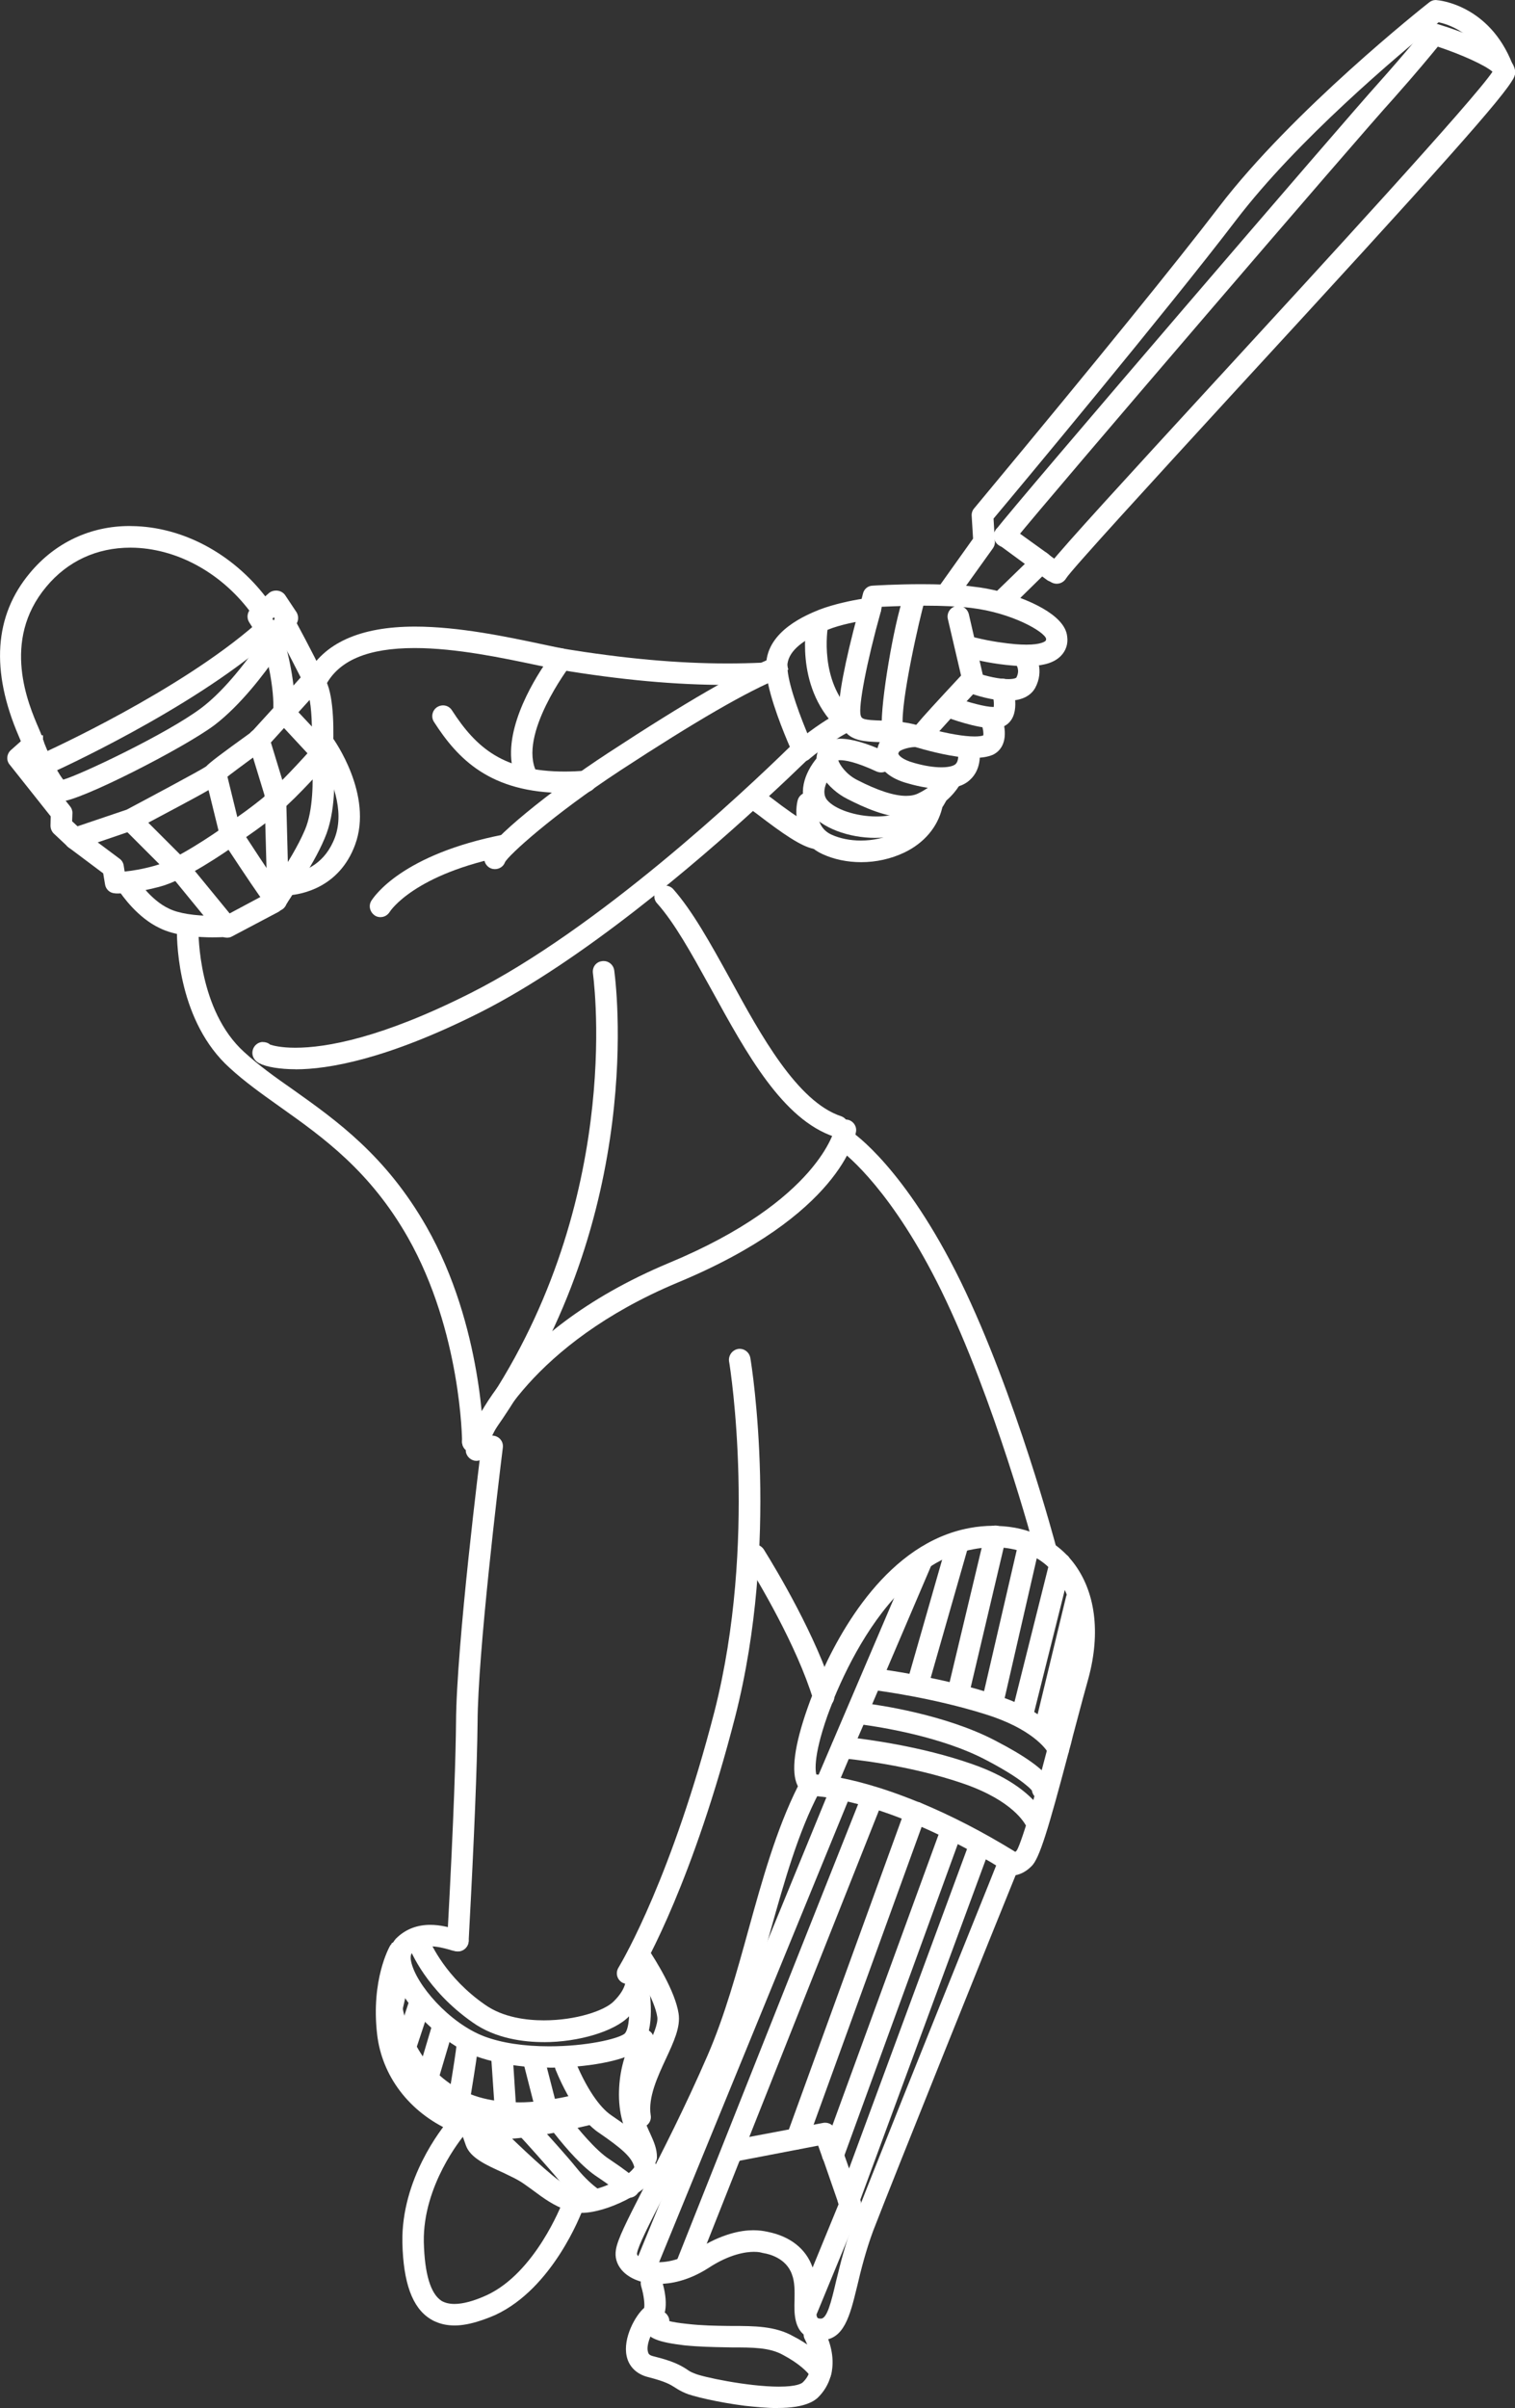 <svg id="Layer_2" xmlns="http://www.w3.org/2000/svg" viewBox="0 0 429.56 682.33">
    <rect x="0" y="0" width="429.56" height="682.33" fill="#333333" stroke="none"/>
    <defs>
        <style>
            .cls-1 {
                fill: #fff;
            }
        </style>
    </defs>
    <g id="Layer_1-2" data-name="Layer_1">
        <g>
            <path class="cls-1" d="M16.98,227.08h-.07c-1.97-.17-4.83-1.81-9.58-13.16l-.04-.1c-.12-.34-.24-.65-.35-.94-.1-.25-.19-.49-.27-.72-.18-.39-.26-.77-.26-1.16,0-.94.41-1.78,1.09-2.32.26-.24.58-.41.93-.49.34-.14.69-.2,1.04-.2.15,0,.57.02,1.03.21.17.04.33.11.49.19h1.18l.02,1.29h.01s.17.43.17.43c.6,1.51,1.21,2.94,1.8,4.25.33.6.63,1.22.92,1.82l.25.51c1.25,2.39,2.13,3.66,2.59,4.22,4.69-1.29,29.52-13.04,39.19-20.33,5.41-4.09,11.52-11.12,17.69-20.31.3-.53.58-.89.75-1.09.54-.85,1.47-1.36,2.49-1.36.59,0,1.16.18,1.65.51,1.18.84,1.66,2.23,1.27,3.47v.26l-.24.32c-.07.12-.17.3-.35.56-.25.35-.59.86-1.02,1.51l-.9,1.35c-3.37,4.88-10.12,13.91-17.65,19.66-8.63,6.47-38.32,21.63-43.51,21.63h-.31Z"/>
            <path class="cls-1" d="M21.23,240.72c-.87,0-1.45-.33-1.85-.67-.2-.12-.37-.28-.51-.47l-3.62-3.39c-.6-.6-.93-1.4-.93-2.25l.06-2.62-11.6-14.61c-.51-.59-.77-1.33-.71-2.11.06-.82.46-1.6,1.1-2.13l3.58-3.18,1.21-1.05h.24c.08-.03.15-.05.23-.07.34-.14.69-.2,1.04-.2.15,0,.57.02,1.03.21.07.02.14.04.21.07h.27l.14.12h1.05l.03,1.29.14.12.12.61c.21,1.04-.14,2.12-.92,2.87l-1.41,1.28-.78.66,10.44,13.18c.47.52.75,1.24.75,1.95l-.09,2.38,1.53,1.42,13.94-4.71c5.86-3.12,20.81-11.08,22.48-12.22,1.23-1.26,4.1-3.44,12.73-9.65.07-.06.13-.11.19-.14l.14-.17,6.26-6.87c.15-.25.32-.42.45-.53l.24-.29,2.1-2.3,5.57-6.22.43-.42c.59-.58,1.37-.9,2.17-.9.18,0,.36.02.54.05.66.12,1.19.38,1.58.78,1.18,1.07,1.27,3.01.15,4.28l-.09.1-.33.32-.58.7-6.37,7.02-.53.57-1.09,1.29-.28.2-5.52,6.07-.7.8-.09.08c-.38.33-.98.82-1.65,1.26-4.24,3.06-8.32,6.1-10.09,7.5-.48.35-.75.6-.89.74l-.99.92-.12-.07c-.13.08-.26.17-.4.25-2.27,1.54-7.06,4.09-18.5,10.17l-2.75,1.46c-.36.17-.62.32-.88.47-.2.11-.4.23-.61.34l-.15.08-1.17.37-12.58,4.29-2.21.72c-.27.14-.64.27-1.1.27Z"/>
            <path class="cls-1" d="M77.23,183.38c-.49,0-.95-.11-1.35-.32-.27-.12-.5-.28-.69-.49-.55-.36-.92-.87-1.26-1.34l-.33-.46c-.44-.56-.84-1.14-1.26-1.79-.44-.66-1.03-1.6-1.7-2.67-.78-1.25-.54-2.93.57-3.91l.66-.55,1.92-1.64,2.56-2.24.05-.04c.51-.38,1.17-.59,1.86-.59.14,0,.29,0,.43.03.77.07,1.57.5,2.07,1.14l.08.11,3.26,4.9.04.07c.52.97.51,2.14,0,3.02l-.38.77-1.57,2.79-.93,1.64c-.29.51-.68.84-1,1.07l-.3.22-.37.08c-.13.03-.28.07-.44.09-.2.05-.41.07-.62.07h0c-.18,0-.36-.02-.53-.05-.22.06-.47.1-.75.1ZM77.58,175.83l.31-.57-.23-.35-.43.37c.12.19.24.37.36.55Z"/>
            <path class="cls-1" d="M91.31,216.43c-.81,0-1.57-.3-2.13-.83l-10.94-11.77c-.55-.53-.88-1.37-.84-2.24.04-.81.4-1.56,1.01-2.08.55-.51,1.27-.79,2.02-.79.88,0,1.72.39,2.29,1.06l5.71,6.09c-.13-6.51-.92-9.24-1.43-10.33-1.92-4.17-6.5-12.79-8.22-16.03-.42-.79-.62-1.18-.73-1.39-.4-.68-.5-1.47-.3-2.24.21-.81.76-1.5,1.5-1.91.45-.24.95-.37,1.44-.37,1.08,0,2.08.56,2.65,1.51l.24.43c4.33,8.04,7.49,14.24,8.89,17.46,2.32,4.8,2.19,14.85,1.91,20.4v.18c-.13,1.31-.92,2.31-2.05,2.68-.43.18-.83.18-1.02.18Z"/>
            <path class="cls-1" d="M78.4,258.23c-1.36,0-2.21-.93-3.35-2.36-1.69-2.22-4.84-6.86-11.26-16.59l-.19-.29c-.32-.48-.64-.95-.95-1.46-.14-.22-.25-.5-.34-.81l-.05-.14-3.72-15.11-.39-1.48c-.42-1.56.51-3.2,2.12-3.73l.11-.04.11-.02c.19-.04.38-.05.58-.05,1.43,0,2.66.96,2.98,2.29l.13.4,3.7,15.09.23.75c.17.29.38.6.64.93l.05.06.04.07c2.79,4.31,6.68,10.19,9.26,13.95.02-.03.08-.12.09-.14v-.42l.55-.37c2.71-4.11,5.7-8.9,7.71-13.6,2.39-5.57,2.33-14.03,2.08-18.58-.02-.84-.09-1.56-.13-2.08l-.03-.31c-.04-.49-.08-.75-.08-.76v-.11s-.01-.11-.01-.11c0-.18,0-.4.06-.68.17-1.1.92-2,1.99-2.37l.12-.04h.07c.13-.05.29-.08.49-.1.11-.01.21-.02.31-.02,1.46,0,2.7,1.02,3,2.49l.04.18v.25c.02.31.07.91.15,1.76.46,5.39.75,15.51-2.47,22.89-1.79,4.28-4.34,8.53-6.83,12.48-.68,1.02-1.28,1.92-1.82,2.77-.11.2-.24.37-.37.55-.05.07-.1.13-.15.21-.23.41-.56.9-.86,1.35-.17.25-.32.48-.45.68-.12.19-.21.33-.29.44l-.02.04c-.35,1.01-1.15,1.76-2.13,1.99-.23.09-.47.14-.71.14Z"/>
            <path class="cls-1" d="M66.73,238.62c-1.04,0-1.99-.51-2.54-1.38-.93-1.3-.62-3.12.76-4.16l.47-.35h.1c1.29-.84,5.8-3.95,10.02-7.48,4.91-4.11,13.39-13.75,13.47-13.85.6-.67,1.44-1.04,2.33-1.04.72,0,1.41.24,1.95.68l.09.07.08.08c1.15,1.21,1.19,3.06.1,4.24-.92,1.08-8.98,10.16-14.13,14.5-4.34,3.64-9.54,7.24-10.98,8.15h0c-.63.48-1.42.53-1.73.53Z"/>
            <path class="cls-1" d="M78.84,257.23c-1.63,0-2.97-1.27-3.05-2.9l-.79-29-4.55-14.91c-.26-.77-.17-1.65.24-2.38.38-.67,1.02-1.16,1.77-1.36.32-.11.64-.17.98-.17,1.25,0,2.38.84,2.82,2.09l4.64,15.2c.14.32.21.64.21.99l.76,29.32c.05.76-.24,1.58-.8,2.18-.56.6-1.35.94-2.18.94h-.04Z"/>
            <path class="cls-1" d="M80.23,205.26h-.11c-.84-.12-1.58-.53-2.08-1.17-.48-.62-.69-1.39-.59-2.17.52-6.99-2.13-16.98-2.7-18.79l-.02-.03-.07-.22c-.47-1.58.41-3.26,1.97-3.76.33-.11.67-.17,1.01-.17,1.35,0,2.54.92,2.89,2.23.62,2.1,3.63,12.9,2.92,21.3-.11,1.55-1.42,2.78-2.98,2.78h-.24Z"/>
            <path class="cls-1" d="M12.77,219.57c-1.15,0-2.29-.74-2.78-1.79l-.04-.09-.03-.09c-.52-1.56.12-3.15,1.56-3.88l.12-.06.12-.04s-.01,0-.01,0c0,0,.02-.01.05-.03l.06-.04.07-.03c1.58-.71,38.96-17.68,60.77-36.81l.12-.11.07-.04.1-.12.17-.14c.56-.44,1.26-.68,1.96-.68.88,0,1.69.38,2.24,1.04.55.6.83,1.36.79,2.16s-.41,1.55-1.01,2.1v.03l-.6.57c-22.65,19.67-60.41,36.8-62.01,37.52-.18.08-.34.15-.48.21-.38.2-.83.32-1.24.32Z"/>
            <path class="cls-1" d="M9.13,213.17c-1.1,0-1.93-.68-2.16-.88l-.57-.52v-.26s-.04-.08-.06-.12c-.13-.24-.27-.57-.3-1.01-.08-.27-.36-.91-.54-1.34l-.12-.29c-8.09-18.7-7.04-34.32,3.13-46.43,7.12-8.56,17.13-13.27,28.19-13.27.65,0,1.3.02,1.96.05,14.38.62,28.47,8.62,37.7,21.41l.14.18c.16.21.33.43.51.68.95,1.27.64,3.22-.68,4.22l-.1.08-.12.06c-.48.26-1.02.4-1.56.4-.95,0-1.85-.43-2.46-1.19-.2-.26-.4-.55-.55-.79-8.16-11.33-20.55-18.41-33.16-18.94-.45-.02-.91-.03-1.37-.03-9.59,0-17.85,3.83-23.88,11.07-12.86,15.35-5.06,33.38-2.13,40.17.83,1.96,1.17,2.76,1.17,3.68v.13c-.1,1.68-1.4,2.95-3.03,2.95Z"/>
            <path class="cls-1" d="M33.19,253.17c-.3,0-.52-.03-.66-.05-1.4-.08-2.54-1.13-2.75-2.54l-.52-3.12-9.85-7.38c-.62-.45-1.07-1.18-1.19-1.98-.12-.81.09-1.63.59-2.28.52-.75,1.41-1.22,2.4-1.22.64,0,1.27.2,1.8.58l10.88,8.13c.65.45,1.11,1.22,1.2,2.06l.25,1.58c2.12-.2,5.01-.66,8.52-1.64,5.82-1.51,17.09-9.19,19.8-11.17l.09-.06c.51-.33,1.1-.51,1.71-.51.99,0,1.92.47,2.48,1.26.47.63.67,1.43.54,2.25-.12.81-.55,1.52-1.21,2l-.09.06c-3.32,2.36-14.69,10.2-21.75,12.07-6.69,1.82-11.07,1.96-12.25,1.96Z"/>
            <path class="cls-1" d="M64.33,265.69c-.77,0-1.5-.29-2.17-.87l-.12-.1-13.52-16.52-13.32-13.31c-1.18-1.19-1.2-3.03-.05-4.27.64-.63,1.4-.95,2.2-.95s1.56.32,2.14.89l13.58,13.57,12.04,14.69,10.92-5.83c.51-.24.96-.34,1.43-.34,1.12,0,2.16.61,2.71,1.59l.04.07.03.08c.64,1.47.09,3.18-1.28,3.99l-13.25,7c-.43.26-1,.32-1.4.32Z"/>
            <path class="cls-1" d="M60.57,265.61c-4.59,0-10.97-.46-15.3-2.64-6.21-2.91-10.61-9.12-11.8-10.95l-.08-.12c-.43-.7-.56-1.56-.36-2.36.2-.79.7-1.44,1.41-1.84.42-.27.98-.43,1.56-.43,1.05,0,2.02.54,2.58,1.44l.02.03c.23.36,4.11,6.32,9.29,8.71,2.68,1.34,7.22,2.07,12.82,2.07.85,0,2.15-.02,3.56-.1,0,0,.23-.01.3-.01,1.63,0,2.93,1.22,3.03,2.83.14,1.64-1.08,3.08-2.77,3.23h-.08s-.08,0-.08,0h-.25c-.66.05-2.02.13-3.86.13Z"/>
            <path class="cls-1" d="M149.48,223.33c-1.12,0-2.21-.69-2.71-1.71-5.62-10.81,2.74-25.9,7.27-32.77-.34-.07-1.65-.34-1.65-.34-9.76-2.06-23.06-4.88-34.8-4.88-13.29,0-21.56,3.49-25.3,10.66-.57,1-1.59,1.59-2.69,1.59-.48,0-.95-.12-1.37-.33-.7-.32-1.24-.9-1.51-1.63-.29-.79-.24-1.68.14-2.45,4.86-9.25,15.21-13.92,30.81-13.92,12.41,0,26.02,2.88,35.96,4.98.67.14,1.34.28,1.99.42,1.47.31,2.87.6,4.14.83l.11.02.1.03c.97.3,1.69.95,2.07,1.86.37.9.24,2-.35,2.87l-.08.1c-.14.19-14.89,19.67-9.45,30.17.39.68.49,1.51.28,2.27s-.74,1.42-1.43,1.81c-.46.28-.97.43-1.53.43Z"/>
            <path class="cls-1" d="M160.18,224.69c-21.25,0-30.41-9.68-37.14-20.15-.44-.69-.58-1.5-.4-2.3.18-.79.65-1.46,1.32-1.89.52-.32,1.09-.48,1.66-.48,1.05,0,2,.54,2.55,1.44,6.9,10.67,14.67,17.31,31.94,17.31,1.81,0,3.74-.08,5.74-.22h.22c1.57,0,2.91,1.21,3.01,2.72.09.81-.14,1.6-.65,2.22-.52.64-1.3,1.05-2.13,1.11-2.45.16-4.38.23-6.11.23Z"/>
            <path class="cls-1" d="M206.22,194.08c-14.71,0-30.03-1.4-48.19-4.41-.85-.15-1.55-.6-2.01-1.27-.45-.66-.62-1.46-.47-2.25.29-1.44,1.57-2.5,2.98-2.5.17,0,.34.01.51.05,18,2.93,33,4.29,47.2,4.29,3.34,0,6.72-.08,10.06-.23.1,0,.19-.01.29-.01,1.57,0,2.89,1.27,2.99,2.88v.12c0,1.64-1.29,2.99-2.94,3.09-3.57.17-6.97.26-10.41.26Z"/>
            <path class="cls-1" d="M81.17,253.68c-.69,0-1.6-.19-2.41-1.11-.47-.58-.7-1.27-.7-1.94,0-.35.06-.63.14-.86v-.61l.57-.38c.57-.71,1.43-1.13,2.4-1.13h.18c.35,0,1.08-.03,2.02-.23,3.17-.6,8.83-2.71,11.61-10.17,2.86-7.79-1.11-16.83-3.73-21.53-.06-.12-.12-.2-.17-.27-.09-.14-.18-.28-.26-.42l-.22-.39v-.03c-.23-.38-.44-.73-.63-1.02-.1-.16-.19-.31-.28-.44-.09-.12-.15-.2-.22-.3l-.08-.07-.14-.21c-.47-.67-.64-1.54-.48-2.36.16-.8.62-1.5,1.27-1.92.51-.34,1.12-.52,1.76-.52.72,0,1.4.24,1.94.68l.17.06.34.46c.48.66,11.65,16.33,6.42,30.43-4.52,12.26-15.41,14.03-18.63,14.28h-.07s-.79,0-.79,0Z"/>
            <path class="cls-1" d="M134.1,411.57c-1.73,0-3.08-1.33-3.08-3.02,0-.31-.23-31.23-15.37-57.91-10.73-18.87-24.09-28.37-35.89-36.75l-.55-.39c-5.04-3.59-9.81-6.97-14.08-10.9-14.38-12.95-14.99-34.73-14.97-38.97v-.17c.11-1.65,1.42-2.9,3.06-2.9s3.06,1.4,3.06,3.05c0,.95-.06,22.72,12.93,34.47,4.16,3.81,8.77,7.11,13.94,10.71,12.33,8.76,26.3,18.69,37.8,38.85,15.98,28.08,16.16,60.58,16.16,60.9,0,1.7-1.33,3.02-3.02,3.02Z"/>
            <path class="cls-1" d="M237.5,322.26c-.15,0-.54,0-.97-.17-14.59-4.87-24.79-23.45-34.66-41.41l-.8-1.44c-5.03-9.1-9.79-17.7-14.7-23.21-.57-.57-.88-1.36-.84-2.19.04-.83.42-1.59,1.04-2.12.54-.5,1.27-.79,2.04-.79.84,0,1.65.35,2.23.95,5.51,6.23,10.57,15.38,15.93,25.07l.46.83c8.39,15.34,18.82,34.43,31.28,38.51l.11.04c.78.32,1.41.94,1.72,1.7.29.7.3,1.46.03,2.16-.4,1.23-1.57,2.08-2.88,2.08Z"/>
            <path class="cls-1" d="M83.8,302.98c-4.39,0-8.4-.68-10.12-1.64v.03c-1.2-.56-1.96-1.54-2.1-2.68-.18-1.65.94-3.14,2.54-3.41l.14-.02h.15c.9,0,1.64.25,2.2.74.75.25,3.02.88,7.13.88,8.65,0,24.29-2.68,49.64-15.46,36.19-18.21,77.44-56.99,90.57-69.81-1.61-3.71-5.67-13.5-6.59-20.27l-.02-.23c-.07-.65-.13-1.27-.13-1.88,0-.4,0-.69.03-1.04.37-9.51,11.49-13.99,15.14-15.46,4.12-1.57,9.07-2.58,11.92-3.03l.35-1.36c.26-1.37,1.4-2.36,2.75-2.39.63-.04,6.72-.42,13.94-.42,2.2,0,4.3.04,6.26.11h.26c.91,0,1.89,0,2.87.12,1.85.1,3.66.21,5.42.49,2.18.22,4.68.68,7.55,1.4,1.17.31,2.06.58,2.92.86,3.59,1.13,15.38,5.35,15.97,11.88.29,2.03-.35,4-1.8,5.47-1.77,1.8-4.54,2.72-8.44,2.84-.49.04-.99.06-1.51.06s-1.04-.02-1.62-.06c-.61,0-1.3-.04-1.93-.1-5.65-.44-10.17-1.54-11.88-1.95l-.79-.19-.06-.02c-1.61-.52-2.48-2.17-2.01-3.78.19-.75.68-1.36,1.37-1.73.44-.3.97-.47,1.52-.47.3,0,.59.05.88.14.06.01.12.03.19.05,4.63,1.14,8.74,1.65,11.37,1.88,1.12.09,2.17.14,3.11.14,4.16,0,5.28-.9,5.46-1.08.07-.07.17-.17.16-.6-.41-1.94-9.57-7.34-21.28-8.74-3.56-.42-7.97-.63-13.09-.63-.58,0-1.16,0-1.73,0-.5,0-.98.01-1.45.02-.46.01-.89.02-1.3.02-3.16.07-5.94.19-7.75.27l-.27,1.29-.06.18-.07.17c-.49,1.07-1.35,1.74-2.38,1.88-.09.02-.21.04-.35.06-.33.05-.88.14-1.59.28-1.97.29-6.8,1.11-10.64,2.67-.27.11-.53.2-.79.29l-.25.09-.1.04c-.81.36-1.66.73-2.42,1.16l-.09.05c-3.55,1.73-7.74,4.64-7.76,8.69l.28.91-.21.19c.47,4.79,3.61,13.36,6.48,19.97l.26.58c.13.29.23.5.29.68.51,1.09.28,2.39-.62,3.35l-.52.56h-.02c-.05.06-.22.25-.22.25l-1.16,1.11c-2.12,2.05-6.08,5.86-11.32,10.64-.46.46-.98.94-1.53,1.45l-.4.37c-16.79,15.38-49.29,43.35-78.42,58.04-26.49,13.32-43.09,16.12-52.35,16.12Z"/>
            <path class="cls-1" d="M285.76,198.56c-4.39,0-9.28-1.6-11.17-2.29-.72-.23-1.36-.77-1.73-1.51-.37-.74-.43-1.57-.16-2.36.51-1.27,1.63-2.04,2.88-2.04.37,0,.73.07,1.08.19,3.18,1.14,6.82,1.88,9.24,1.88,1.84,0,2.27-.41,2.27-.42,1.09-2.05.09-3.56-.24-3.96l-.07-.04-.21-.26c-1-1.25-.88-3.1.27-4.21.59-.55,1.33-.84,2.11-.84s1.57.31,2.14.88c1.78,1.93,3.99,6.42,1.33,11.38-.96,1.66-3.05,3.59-7.74,3.59Z"/>
            <path class="cls-1" d="M281.54,206.34c-4.74,0-12.1-2.69-13.53-3.23-1.57-.58-2.38-2.27-1.82-3.84.48-1.26,1.62-2.05,2.93-2.05.32,0,.64.05.95.14l.11.04c4.4,1.66,9.31,2.92,11.41,2.92.06,0,.11,0,.16,0,.15-.76,0-2.53-.46-4.02-.26-.72-.21-1.51.13-2.22.37-.77,1.04-1.37,1.85-1.64.27-.1.59-.15.91-.15,1.33,0,2.52.91,2.9,2.22.44,1.39,2.44,8.63-2.24,11.19l-.1.05c-.86.4-1.94.6-3.21.6Z"/>
            <path class="cls-1" d="M276.05,214.76c-.87,0-1.85,0-2.9-.15-5.1-.53-10.88-2.11-13.96-3.03-.16-.03-.29-.07-.4-.11l-.11-.04c-1.55-.51-3.3-.84-5.22-.98-1.27-.11-2.53-.16-3.86-.16l-.59-.02c-3.58-.15-7.28-.3-9.4-2.99h-.1l-.57-.91c-.12-.21-.23-.43-.33-.68-.17-.32-.27-.64-.38-.95l-.08-.23-.02-.12-.03-.11c-.06-.22-.14-.53-.16-.92-.07-.39-.07-.77-.07-1.08-.25-4.6,1.58-14.29,5.44-28.69l.18-.68c.15-.57.26-.98.31-1.22l.02-.09.03-.09c.4-1.26,1.62-2.15,2.97-2.15.25,0,.5.03.74.09.81.2,1.51.74,1.92,1.48.41.74.5,1.6.25,2.4-3.94,14.06-6.45,27.02-5.68,29.43.26.99,1.03,1.27,5.7,1.41h.02c.68,0,1.4.05,2.17.1.78.03,1.67.06,2.63.21,2.13.19,4.08.55,5.94,1.12.14.03.37.09.64.23.46.14.92.26,1.37.38.37.1.73.2,1.08.3,5.21,1.39,9.74,2.17,12.72,2.17,1.37,0,2.09-.16,2.46-.29.15-.52-.02-1.97-.5-3.24l-.11-.3v-.08s-.01-.04-.02-.06c-.26-.64-.29-1.34-.06-2,.27-.78.88-1.45,1.68-1.81.41-.18.81-.26,1.23-.26,1.21,0,2.35.74,2.82,1.83l.03.07.18.56c.08.26.17.53.28.86l.03.1c1.32,4.7.31,8.26-2.78,9.79l-.1.04c-1.36.57-3.12.86-5.22.86h-.18Z"/>
            <path class="cls-1" d="M253.16,210.1c-1.4,0-2.66-1.04-2.93-2.43l-.04-.22c-.06-.34-.13-.8-.16-1.36-.4-7.22,3.54-29.68,6.09-36.81.62-1.65,1.18-2.92,2.36-3.31.27-.11.64-.18,1.02-.18,1.3,0,2.46.85,2.84,2.07.25.71.21,1.52-.11,2.19l-.02.14-.05.15c-1.25,4.03-7.03,29.27-6.14,35.43l.02.03.1.38c.41,1.51-.44,3.15-1.91,3.71-.47.2-.88.2-1.09.2Z"/>
            <path class="cls-1" d="M261.2,211.57c-1.66,0-3.05-1.39-3.05-3.03,0-1.47,0-1.71,14.35-17.12l-3.75-16.03c-.38-1.61.62-3.25,2.25-3.64.22-.06.48-.09.74-.09,1.38,0,2.6.96,2.95,2.32l4.05,17.56c.26.9.08,1.85-.53,2.68l-.06.09-.07.08c-5.51,5.89-13.08,14.18-14.19,15.6-.5.97-1.52,1.59-2.67,1.59Z"/>
            <path class="cls-1" d="M239.32,206.97c-.78,0-1.52-.29-2.08-.83-12.24-12-8.44-29.94-8.41-30.12.32-1.43,1.55-2.42,2.98-2.42.19,0,.39.02.58.05,1.55.26,2.66,1.8,2.44,3.42l-.03.21-.02.05c-.22,1.26-2.4,15.54,6.69,24.42,1.16,1.13,1.23,3,.15,4.26l-.08.1-.1.08c-.58.5-1.33.78-2.13.78Z"/>
            <path class="cls-1" d="M227.58,215.78c-.98,0-1.83-.42-2.4-1.18-.96-1.26-.81-3.09.36-4.15l.09-.08.09-.07s.1-.09.25-.21c4.66-3.81,8.91-6.65,12.63-8.47.48-.21.89-.29,1.31-.29,1.14,0,2.19.63,2.74,1.64.75,1.56.13,3.37-1.34,4.1-5.28,2.58-10.92,7.22-11.69,7.86-.5.53-1.23.83-2.05.83Z"/>
            <path class="cls-1" d="M266.87,223.51c-2.7,0-5.9-.51-9.27-1.48-5.61-1.47-7.71-4.11-8.49-6.06-.79-1.89-.61-4.04.5-6.01,2.45-4.07,9.44-4.38,9.51-4.38h0c1.7,0,3.07,1.25,3.17,2.85v.11c0,1.67-1.22,3.01-2.84,3.12-2.17.1-4.24.9-4.54,1.37-.26.42-.19.59-.17.65.1.22.81,1.51,4.49,2.51,2.83.81,5.48,1.23,7.69,1.23,2.81,0,3.78-.68,4-.89,1.03-.94.73-2.97.73-2.99-.14-.79.03-1.61.51-2.29s1.18-1.13,1.99-1.27c.15-.03.32-.04.5-.04,1.44,0,2.75,1.05,3.04,2.44l.02.08v.09c.18,1.24.51,5.57-2.74,8.47-1.72,1.62-4.53,2.49-8.1,2.49Z"/>
            <path class="cls-1" d="M256.89,231.61c-5.67,0-11.86-2.79-16.61-5.21-5.65-2.82-10.42-9.19-8.22-13.8.71-1.49,2.36-3.28,6.19-3.28,3.19,0,7.4,1.21,12.87,3.7,1.58.83,2.21,2.55,1.55,4.04-.54,1.13-1.62,1.81-2.85,1.81-.36,0-.72-.06-1.06-.18l-.09-.03-.09-.04c-6.02-2.8-9.05-3.22-10.32-3.22-.24,0-.43.02-.58.04.37,1.19,2.17,3.95,5.33,5.55,5.82,3,10.49,4.52,13.9,4.52,1.39,0,2.59-.25,3.56-.76,4.01-1.93,5.95-4.66,6.45-5.45l.16-.25h.01c.56-.78,1.47-1.24,2.47-1.24.5,0,1,.12,1.43.36.77.42,1.32,1.12,1.51,1.93.18.75.06,1.53-.36,2.19-.68,1.31-3.41,5.25-8.93,7.9-1.87.94-4.01,1.42-6.33,1.42Z"/>
            <path class="cls-1" d="M248.27,237.42c-7.82,0-15.31-2.89-18.65-7.18-3.82-5.03-1.49-11.26,1.97-15.42l.08-.09c.6-.68,1.45-1.06,2.33-1.06.74,0,1.45.27,1.99.77.58.5.93,1.19,1.01,1.96.08.83-.18,1.67-.71,2.3l-.17.2h-.02c-.58.73-3.74,4.88-1.66,7.69,2.15,2.7,8.21,4.76,14.07,4.76.62,0,1.24-.02,1.84-.07,4.1-.37,9.61-1.89,12.39-7.01.54-.97,1.56-1.56,2.67-1.56.5,0,1.01.12,1.45.36,1.44.77,2,2.5,1.32,4.02l-.06.11c-3.16,5.88-9.3,9.48-17.29,10.12h-.26c-.77.05-1.53.09-2.31.09Z"/>
            <path class="cls-1" d="M244.17,244.3c-3.95,0-7.75-.8-11.01-2.31-7.58-3.52-7.91-11.43-7.02-15.11.32-1.38,1.53-2.36,2.94-2.36.23,0,.47.03.7.08.81.2,1.51.72,1.95,1.43.42.69.54,1.49.35,2.24l-.03.11c-.1.47-1.15,5.84,3.67,8.1,2.41,1.11,5.31,1.69,8.39,1.69,3.41,0,6.84-.75,9.66-2.1,2.77-1.36,6.32-3.94,7.48-8.49.25-1.39,1.5-2.39,3.02-2.39.17,0,.33.01.5.04l.14.03c1.63.39,2.61,2.02,2.23,3.71-1.33,5.44-5.13,9.9-10.71,12.59-3.75,1.79-7.98,2.74-12.24,2.74Z"/>
            <path class="cls-1" d="M231.22,240.59c-.17,0-.32-.02-.43-.05l-.19-.04c-3.54-.73-8.68-4.28-15.83-9.76-2.12-1.6-2.55-1.87-2.62-1.9-.77-.41-1.33-1.11-1.56-1.92-.2-.73-.12-1.48.22-2.14.48-1.06,1.54-1.73,2.73-1.73.41,0,.82.08,1.2.24l.08.03.07.04c.45.24,1.19.71,3.57,2.54,9.2,7.09,12.42,8.41,13.39,8.65.8.16,1.51.63,1.96,1.32.45.69.6,1.54.4,2.32-.29,1.36-1.56,2.39-3,2.39Z"/>
            <path class="cls-1" d="M268.5,171.22c-.28,0-1.01-.05-1.69-.48l-.1-.06-.09-.07c-1.28-1.07-1.56-2.83-.66-4.13l.49-.78h.13s9.32-13.08,9.32-13.08l-.4-6.6v-.05c0-.78.29-1.49.83-2.07.2-.25.8-.98,2.93-3.53,32.04-38.55,54.38-66.08,66.41-81.8,20.89-27.29,57.84-56.56,59.51-57.86.53-.45,1.2-.7,1.85-.7h.11l.2.02c.52.03,14.9,1.23,21.5,18.14l.18.45c.12.3.24.61.36.93l.07.19.02.2c.04.12.1.33.1.6,0,.45-.14.96-.42,1.56l-.12.25-.19.2c-.44.47-.91.78-1.44.93-.27.09-.59.14-.91.14-1.28,0-2.4-.8-2.85-2.03l-.04-.13-.17-.26-.06-.39c-.03-.22-.1-.38-.2-.54l-.11-.17-.07-.19c-.62-1.62-1.36-3.06-2.18-4.29-4.34-6.79-10.3-8.76-12.9-9.31-11.79,9.53-40.1,33.39-57.38,55.99-19.37,25.37-61.69,76.16-68.82,84.64l.37,6.39c.08.71-.12,1.43-.56,2.04l-9.96,13.89h-.01l-.52.77-.04.06c-.57.71-1.51,1.16-2.46,1.16Z"/>
            <path class="cls-1" d="M299.6,165.4c-.54,0-1.05-.14-1.53-.41l-.12-.07-.11-.08c-.16-.12-.29-.26-.41-.4l-.07-.07c-.9-.94-1.05-2.36-.37-3.5.16-.34.4-.66.73-1.12l.08-.1c3.97-5.04,21.42-24.08,47.61-52.57l.43-.46c28.98-31.52,72.32-78.67,77.34-86.3-2.12-1.84-8.61-4.8-15.5-7.1l-.11.13c-1.95,2.38-6.02,7.32-12.38,14.48-9.78,10.68-97.88,113.32-107.14,124.82-.17.21-.3.37-.4.51-.06.08-.12.16-.18.24-.46.95-1.42,1.53-2.56,1.53-.21,0-.43-.02-.64-.06h-.44l-.4-.22c-.75-.41-1.25-1.07-1.41-1.83-.09-.3-.18-.59-.18-.93v-.12c0-.51.12-.98.36-1.38.07-.14.18-.31.35-.5,5.35-7.11,100.38-117.67,108.11-126.14,8.11-9.08,12.46-14.51,13.34-15.65v-.04s.23-.27.23-.27c.59-.73,1.46-1.14,2.38-1.14.32,0,.64.05.95.15,2.92.89,10.31,3.29,15.57,6.3,1.81,1.01,4.27,2.67,5.59,4.74.57.85.88,1.79.88,2.68,0,.45-.14.96-.42,1.56-2.51,5.05-20.29,25.02-79.3,89.1l-.78.85c-22.36,24.38-45.47,49.59-46.81,51.84-.56.95-1.57,1.53-2.65,1.53Z"/>
            <path class="cls-1" d="M298.62,164.92c-.56,0-1.13-.17-1.65-.5l-.11-.08-2.54-1.89-2.03-1.42-8.86-6.5-.32-.22c-.45-.29-.7-.69-.83-.91l-.14-.22-.11-.31c-.1-.32-.2-.62-.2-.99v-.12c0-.51.12-.98.36-1.38.05-.09.11-.21.18-.32l.11-.17.24-.22c.57-.58,1.34-.91,2.16-.91.61,0,1.22.19,1.74.54l.1.07,1.03.8,9.1,6.55c.17.13.32.24.5.4l.24.21,2.65,1.94.18.12c.69.45,1.17,1.18,1.3,2.01.13.83-.1,1.69-.64,2.37-.51.7-1.41,1.14-2.36,1.14h-.1Z"/>
            <path class="cls-1" d="M284.27,173.21c-.83,0-1.62-.37-2.18-1.03-.92-.89-1.11-2.24-.55-3.37v-.42l.65-.47,9.84-9.54,1.07-1.18.06-.06c.59-.54,1.36-.83,2.16-.83.36,0,.72.06,1.06.17l.26.09.22.17c.15.11.3.23.48.38l.6.52v.3c.25.48.39,1.02.37,1.57-.03.8-.35,1.54-.93,2.07l-.87.77-9.2,9.03-.93.92-.05.05c-.3.25-1.01.85-2.06.85Z"/>
            <path class="cls-1" d="M107.9,259.88c-.56,0-1.08-.14-1.54-.41-1.46-.96-1.92-2.72-1.13-4.14.87-1.41,8.86-13.24,37.52-18.85.21-.04.4-.05.58-.05,1.47,0,2.73,1.03,3.01,2.44.29,1.71-.81,3.3-2.44,3.58-26.55,5.15-33.31,15.79-33.37,15.89-.6.97-1.57,1.53-2.62,1.53Z"/>
            <path class="cls-1" d="M140.33,246.27c-.23,0-.69-.03-1.12-.21-.72-.27-1.36-.89-1.68-1.66-.31-.74-.3-1.54,0-2.28,1.67-4.3,17.96-17.72,35-28.83,21.97-14.37,36.76-22.93,46.55-26.92l.1-.04c.35-.12.71-.18,1.07-.18,1.22,0,2.3.7,2.82,1.83l.04.1c.59,1.56-.18,3.32-1.73,3.94-9.46,3.84-23.93,12.2-45.53,26.31-19.12,12.55-31.73,24.06-32.67,25.99-.42,1.17-1.55,1.95-2.86,1.95Z"/>
            <path class="cls-1" d="M135.09,413.94c-1.42,0-2.71-1.08-3-2.51-.44-2.92,9.28-33.38,57.63-53.59,42.54-17.68,46.94-37.96,46.98-38.16.23-1.42,1.5-2.47,3-2.47.19,0,.39.02.58.05.76.13,1.48.59,1.95,1.27.45.66.62,1.45.47,2.22-.24,1.49-4.51,23.57-50.63,42.7-41.46,17.36-53.51,43.64-53.95,47.22.07.72-.12,1.43-.55,2.02-.47.64-1.17,1.06-1.98,1.19-.13.03-.3.06-.51.06Z"/>
            <path class="cls-1" d="M177.98,562.18c-.6,0-1.06-.18-1.47-.37l-.12-.06-.11-.07c-1.39-.93-1.79-2.71-.92-4.14,1.56-2.6,15.23-26.16,27.22-72.6,12.21-47.94,4.51-97.02,4.17-99l-.02-.06-.02-.17c-.21-1.62.89-3.15,2.5-3.47l.1-.02c.14-.02.27-.03.41-.03,1.45,0,2.72,1.04,3.01,2.47h0c.48,2.68,8.34,52.41-4.27,101.76-11.84,46.05-25.25,69.88-27.82,74.19l-.05.1-.07.09c-.59.87-1.52,1.37-2.54,1.37Z"/>
            <path class="cls-1" d="M129.64,552.94c-1.67-.11-2.92-1.52-2.84-3.21,0,0,.04-.7.1-1.92,1.84-33.79,2.32-51.15,2.4-59.76.11-21.82,6.85-75.7,7.23-78.57.16-1.54,1.45-2.7,3.02-2.7.13,0,.27,0,.4.03,1.69.23,2.84,1.71,2.62,3.38l-.05.41c-1.18,9.5-7.04,57.89-7.11,77.48-.14,12.51-.96,32.63-2.42,59.81-.07,1.25-.11,2-.11,2.13-.09,1.64-1.46,2.93-3.06,2.93h-.18Z"/>
            <path class="cls-1" d="M296.53,442.13c-1.36,0-2.56-.9-2.98-2.23l-.05-.17v-.07c-.46-1.77-11.52-43.07-26.57-73.87-13.8-28.12-26.58-38.38-29-40.15l-.07-.05c-1.32-.92-1.71-2.7-.87-4.09.63-.95,1.59-1.46,2.62-1.46.63,0,1.23.2,1.74.58.54.35,15.24,10.25,31.05,42.52,15.68,32.14,27.01,74.94,27.08,75.27.18.75.03,1.61-.41,2.29-.38.59-.94,1.02-1.61,1.23-.33.15-.67.21-.93.21Z"/>
            <path class="cls-1" d="M233.5,483.83c-1.32,0-2.51-.89-2.89-2.17-4.71-15.46-15.75-33.82-19.02-39.08-.06-.09-.11-.17-.14-.24-.94-1.38-.59-3.23.81-4.23.55-.36,1.1-.52,1.67-.52,1.02,0,1.99.52,2.59,1.38l.08.11.02.05.12.19c3.37,5.42,14.75,24.36,19.71,40.56.45,1.64-.41,3.24-1.94,3.75-.32.13-.67.2-1.01.2Z"/>
            <path class="cls-1" d="M155.87,585.86c-1.03,0-2.08,0-3.18-.12-.78,0-1.57,0-2.32-.04-2.15-.15-4.53-.44-7.1-.87-.49-.1-.92-.19-1.36-.29l-.69-.15c-1.97-.39-4.06-.97-6.03-1.66-.65-.24-1.25-.52-1.84-.78l-.37-.17c-.83-.4-1.54-.76-2.33-1.17-1.99-1.08-3.75-2.35-5.22-3.44-.73-.53-1.4-1.11-1.97-1.6-1.75-1.45-3.46-3.1-5.04-4.88-.47-.53-1.06-1.21-1.6-1.91l-.18-.21c-1.56-1.92-2.96-4.05-4.04-6.14-.66-1.27-1.16-2.51-1.57-3.89-.07-.15-.15-.36-.18-.61-.12-.34-.18-.63-.22-.87l-.03-.16c-.47-2.31-.27-4.32.6-5.96.39-.85.91-1.55,1.51-2.05,2.51-2.31,5.63-3.48,9.28-3.48,2.88,0,5.48.73,6.95,1.16l.11.02c.2.05.4.1.58.15.16.04.3.08.4.1l.13.02c1.57.22,2.71,1.51,2.71,3.06v.22c-.16,1.6-1.43,2.76-3.03,2.76h-.13c-.67,0-1.38-.15-2.34-.48l-.13-.03c-1.39-.38-3.29-.89-5.24-.89-.64,0-1.24.06-1.8.17-.65.13-1.3.35-1.85.62-.5.24-.99.59-1.5,1.08-.41.37-.52,1.3-.3,2.34,1.33,6.6,10.88,17.57,20.76,21.31,4.88,1.84,11.25,2.81,18.41,2.81,10.51,0,19.26-2.07,21.28-3.5.96-.71,1.74-3.99,1.26-9.69-.21-2.42-.58-4.5-.86-5.83l-.04-.17v-.17l-.09-.19v-.2s-.02-.09-.03-.14c-.09-.5-.05-1.01.11-1.47.11-.36.27-.61.43-.82.15-.25.34-.43.5-.56v-.69l1.62-.02c.16-.03.29-.03.36-.03.1,0,.22,0,.34.02h.26v.02h.46l.37.32c.12.06.22.14.32.21.24.16.43.35.59.58.31.31.5.67.57,1.06.05.17.12.41.19.78.6,2.78,2.39,12.4-.1,18.26-.26.84-.72,1.54-1.1,2.01-.52.77-1.08,1.32-1.72,1.7-3.77,2.65-14.07,4.57-24.57,4.57Z"/>
            <path class="cls-1" d="M181.52,602.81c-1.52,0-2.81-1.1-3-2.57-1.15-6.74,1.96-13.4,4.7-19.28l.31-.68c1.55-3.38,3.15-6.87,2.83-8.8-.72-4.73-5.45-12.61-7.85-16.12-.47-.7-.63-1.57-.44-2.4.18-.77.63-1.41,1.29-1.82.5-.36,1.08-.54,1.7-.54.98,0,1.91.47,2.48,1.27l.15.22c2.3,3.46,7.76,12.18,8.72,18.47.59,3.8-1.37,8.01-3.64,12.89-2.27,4.88-5.08,10.9-4.27,15.9.15.79-.05,1.64-.55,2.3-.49.65-1.24,1.08-2.05,1.16h-.09s-.29,0-.29,0Z"/>
            <path class="cls-1" d="M139.84,606.26c-.58,0-1.08,0-1.66-.06h-.16c-1-.05-1.96-.09-2.9-.27-1.15-.14-2.09-.35-2.85-.52l-.14-.03-.14-.06c-.11-.03-.21-.06-.33-.11-.59-.17-1.1-.34-1.59-.53-.4-.15-.82-.33-1.26-.51-.34-.14-.7-.29-1.06-.43-11.74-5.29-19.49-15.51-20.83-27.39-1.75-15.35,3.44-24.6,3.66-24.98l.06-.11.08-.1c.07-.09.17-.22.31-.36v-.18l1-.51c.37-.18.79-.27,1.2-.27.52,0,1.04.14,1.49.41.71.38,1.24,1.04,1.46,1.8.2.72.12,1.5-.24,2.18-.03.08-.07.15-.1.23-.21.47-.72,1.58-1.25,3.3-.05.16-.08.24-.1.32-.04.14-.09.28-.15.45-.78,2.49-1.34,5.89-1.54,9.49v.1c-.09.68-.12,1.48-.1,2.32,0,1.6.07,2.94.2,4.28v.09s0,.09,0,.09c0,.09.01.31.09.77v.1c1.46,13.33,12.18,21.13,20.92,23.77,1.43.44,3.41.66,5.88.66h0c9.02,0,21.92-2.98,25.65-3.89.78-.17,1.24-.34,1.25-.34l.19-.07.21-.03c.15-.02.3-.03.44-.03,1.48,0,2.69.89,3.09,2.27.4,1.66-.56,3.31-2.13,3.74l-.23.06h-.1c-1.09.28-3.91.92-7.17,1.64-.33.07-.63.13-.92.2-.55.12-1.09.24-1.64.33-2,.4-4.23.79-6.54,1.14-.5.08-1.01.15-1.54.22-.46.06-.93.12-1.41.2-2.79.33-5.36.52-7.68.57-.49.06-1.02.06-1.41.06Z"/>
            <path class="cls-1" d="M164.81,627.06c-.38,0-.88,0-1.41-.15h-.08c-1.02-.17-1.94-.41-2.75-.73-3.42-1.13-6.39-3.25-9.39-5.5l-.67-.49c-1.33-.97-2.59-1.88-3.75-2.51-.73-.42-1.54-.81-2.4-1.22-.54-.26-1.09-.52-1.63-.8l-.12-.05c-4.76-2.15-9.25-4.17-10.51-7.69-.62-1.83-.94-2.64-1.08-2.98-.18-.22-.38-.55-.47-.97-.32-1.03.04-2.2.92-2.94.54-.51,1.25-.79,2.02-.79.83,0,1.65.33,2.24.9l.07.07.06.08c.4.47.67.92,1.18,2.29.21.54.47,1.28.82,2.33.45,1.11,5.52,3.37,7.43,4.22l.1.04.09.06c.11.07.23.13.34.17.21.07.41.17.58.3,1.23.55,2.37,1.14,3.24,1.6,1.49.83,2.86,1.8,4.32,2.84l.87.61.33.25c1.79,1.33,3.65,2.71,5.47,3.7,1.24.61,2.47,1.02,3.59,1.18l.13.02c.15.03.32.05.53.05.19,0,.39-.01.6-.03.92-.05,1.89-.23,2.87-.53l.07-.02.07-.02c1.9-.41,4.24-1.32,6.6-2.56.73-.39,1.38-.78,2.24-1.33.65-.43,1.26-.93,1.84-1.53.43-.44.61-.72.68-.85-.62-2.83-3.75-5.42-9.98-9.72-1.36-.87-2.6-2.09-3.41-2.94-.6-.64-1.37-1.49-2.02-2.45-2.44-3.17-4.87-7.56-6.8-12.27l-.07-.16c-.63-1.54.07-3.23,1.61-3.98l.12-.06.13-.04c.3-.09.62-.14.93-.14,1.3,0,2.42.79,2.85,1.97.03.07.06.15.1.24,3,7.15,6.64,12.56,9.99,14.83,3.49,2.37,6.82,4.71,9.12,7.26,1.43,1.54,2.48,3.28,3.09,5.15l.14.49c.09.32.18.63.25.94l.02.09v.09c.18,1.41-.11,3.57-2.39,5.84-.97.91-1.96,1.67-2.96,2.3-.48.42-1,.72-1.49.99-3.85,2.24-9.78,4.52-14.24,4.52Z"/>
            <path class="cls-1" d="M167.68,625.7c-.66,0-1.25-.17-1.74-.51l-.13-.09-.05-.05-.07-.05c-3.21-2.52-5.58-5.18-7-6.97-3.16-3.84-10.29-11.71-10.88-12.32h0c-.59-.58-.91-1.35-.89-2.17.02-.81.39-1.6,1-2.17.54-.55,1.27-.85,2.06-.85s1.62.34,2.19.94c.13.15.42.46.86.95,2.07,2.28,7.58,8.34,10.4,11.83,2.47,3.12,4.95,5.11,5.71,5.69l.32.23c.67.48,1.12,1.22,1.24,2.04.12.8-.09,1.62-.56,2.25-.54.77-1.45,1.25-2.45,1.25Z"/>
            <path class="cls-1" d="M178.33,622.75c-.76,0-1.48-.27-2.04-.76,0,0-.05-.04-.08-.07-1.5-1.33-3.87-3.09-6.66-4.96-4.23-2.68-9.03-8.2-12.3-12.36l-.22-.28-.05-.08c-.92-1.32-.7-3.12.51-4.19l.1-.09.11-.07c.52-.34,1.12-.51,1.74-.51.98,0,1.9.46,2.46,1.25.02.03.05.06.08.1,1.53,1.96,6.82,8.57,10.87,11.14,4.18,2.78,6.33,4.54,7.13,5.21l.13.03.38.4c1.15,1.23,1.18,3.07.07,4.26-.6.64-1.36.98-2.21.98Z"/>
            <path class="cls-1" d="M158.51,624.56c-.5,0-.9-.13-1.22-.25l-.08-.03-.07-.04c-4.77-2.39-18.66-16.31-19.69-17.34-.61-.56-.96-1.34-.97-2.17,0-.83.35-1.63.96-2.19.57-.57,1.32-.88,2.11-.88s1.59.33,2.17.93c4.91,4.91,15.31,14.72,18.17,16.17,1.52.84,2.1,2.62,1.38,4.08-.52,1.06-1.58,1.72-2.76,1.72Z"/>
            <path class="cls-1" d="M183.15,614.25c-1.63,0-3.01-1.39-3.01-3.03v-.11c.07-1.02-.54-2.31-1.3-3.95l-.05-.11c-1.39-3.01-3.29-7.12-3.29-13.53,0-5.66,1.29-11.03,3.83-15.96.05-.13.1-.25.15-.36.25-.99,1.02-1.81,2-2.09.31-.11.64-.16.97-.16,1.31,0,2.46.84,2.85,2.09.41,1.24-.06,2.21-.51,3.15l-.07.13c-.86,1.78-3.15,6.5-3.15,13.21,0,4.99,1.53,8.29,2.75,10.95l.08.17c.98,2.17,1.9,4.23,1.87,6.63v.11c-.13,1.66-1.41,2.87-3.06,2.87h-.07Z"/>
            <path class="cls-1" d="M154.21,578.64c-5.64,0-13.73-.97-20.21-5.59-13.12-9.15-17.58-20.27-17.95-21.25-.31-.73-.31-1.53-.02-2.27.3-.76.92-1.38,1.68-1.69.39-.15.75-.22,1.13-.22,1.25,0,2.4.78,2.86,1.94v.02c.46,1.08,4.7,10.78,15.82,18.46,5.16,3.66,11.93,4.43,16.69,4.43,9.13,0,17.26-2.75,19.84-5.41,3.99-3.97,3.33-6.59,3.3-6.7-.56-1.52.26-3.29,1.85-3.88.36-.12.68-.17,1.01-.17,1.29,0,2.45.8,2.88,1.98.37,1.12,1.74,6.64-4.75,13.06-4.07,4.22-14.23,7.3-24.13,7.3Z"/>
            <path class="cls-1" d="M128.9,658.93c-2.01,0-3.84-.37-5.44-1.09-.58-.23-1.02-.5-1.42-.74l-.09-.06c-5.04-3.15-7.61-10.22-7.86-21.62-.33-18.04,11.23-32.41,12.88-34.38.04-.05.07-.1.11-.14l.02-.03.15-.16c.58-.61,1.4-.96,2.25-.96.71,0,1.4.25,1.94.7.89.71,1.28,1.92.98,2.98-.08.48-.29.94-.58,1.31l-.08.1-.03.02c-.76.9-11.85,14.36-11.56,30.41.22,9.04,1.91,14.65,5,16.67.96.58,2.22.89,3.7.89,2.43,0,5.49-.83,9.09-2.46,13.77-6.34,21.26-25.64,21.57-26.46l.03-.09s.12-.24.13-.28c.42-1.21,1.56-2.01,2.88-2.01.32,0,.63.05.94.14l.09.03.09.04c1.49.64,2.24,2.29,1.74,3.8-.03.1-.06.2-.11.3-.61,1.66-8.62,22.54-24.84,30.09-1.56.68-2.94,1.21-4.26,1.63-2.71.91-5.19,1.37-7.33,1.37Z"/>
            <path class="cls-1" d="M232.17,663.09h-.08c-1.28-.12-2.26-.38-3.08-.85-3.97-2.03-3.83-7.09-3.73-10.44v-.15c.04-2.35.09-5.02-.71-7.11-1.62-4.8-6.79-5.89-7.81-6.06h0c-.43-.06-.97-.22-.98-.22,0,0-.7-.2-2-.2-2.21,0-6.81.59-12.85,4.54-5.85,3.77-10.96,4.56-14.22,4.56-4.48,0-8.28-1.44-10.44-3.95-1.44-1.72-1.98-3.65-1.63-5.74.43-2.9,3.08-8.1,7.47-16.71l.8-1.57c4.76-9.27,11.28-21.96,17.73-36.82,4.84-11.16,8.29-23.65,11.62-35.72,3.85-13.88,7.82-28.21,13.97-40.49-.04-.08-.08-.17-.12-.27-1.85-3.85-.9-11.19,2.82-21.81l.16-.44c.39-1.11.84-2.36,1.39-3.71.16-.38.31-.75.46-1.13.3-.76.62-1.54.99-2.36l.09-.25c6.13-14.32,19.85-38.97,42.88-43.22,2.16-.41,4.49-.63,6.72-.64h.21s.1,0,.15,0c.28,0,.57,0,.88.05,4.51.14,8.64,1.11,12.27,2.91l.18.07c1.45.63,2.61,1.46,3.58,2.18,1.3.91,2.52,1.96,3.69,3.18.2.17.41.37.61.69.42.45.73.84,1.06,1.25l.07.09c6.27,8.15,7.8,19.78,4.31,32.73-1.1,3.9-2.11,7.71-3.09,11.4-.46,1.73-.91,3.43-1.36,5.11-.32,1.43-.7,2.82-1.08,4.15l-.09.34c-5.82,21.98-8.29,30.17-10.54,32.32-1.62,1.62-3.21,2.29-4.5,2.54-5.37,13.17-34.84,86.33-40.43,100.87-2.06,5.58-3.43,11.02-4.5,15.6l-.08.31c-1.96,8.04-3.65,14.98-10.21,14.98h-.59ZM232.75,656.99c1.72,0,2.88-4.43,4.33-10.69l.2-.79c1.07-4.35,2.39-9.75,4.61-15.47,4.09-10.81,21.86-54.96,32.48-81.33,4.68-11.62,8.38-20.81,8.61-21.45l.06-.17.12-.21c.42-.67.91-1.11,1.52-1.36.38-.19.8-.28,1.2-.28.28,0,.55.04.81.13l.06-.02.13-.02c.16-.04.6-.2,1.35-.92.24-.29.98-1.74,2.87-7.78.31-.97.61-2.02.9-3.12v-.04l.07-.29c.45-1.49,1.03-3.45,1.57-5.44.15-.49.27-.93.39-1.37.16-.58.31-1.16.5-1.74.56-1.98,1.12-4.11,1.69-6.28l.8-3.03c.14-.63.34-1.36.54-2.09.1-.36.2-.72.29-1.08.14-.57.31-1.19.5-1.81,1.03-3.99,2.15-8.17,3.34-12.58l1.03-3.82c1.65-6.01,2.06-11.81,1.18-16.76-.22-1.45-.6-2.96-1.11-4.43-.69-2.09-1.69-4.04-2.97-5.82l-.06-.08-.05-.09s-.28-.36-.28-.36c-.46-.66-.95-1.22-1.4-1.61l-.11-.11c-1.63-1.72-3.61-3.11-5.89-4.14-.74-.36-1.5-.66-2.18-.86-2.2-.73-4.33-1.11-6.74-1.24-.44-.03-.83-.04-1.23-.04s-.8.01-1.2.04c-1.56.06-3.11.24-4.65.53-.98.17-1.91.39-2.73.64-1.02.26-1.93.57-2.88.9-2.37.92-4.61,2.05-6.64,3.37l-.07.08-.19.12c-1.02.67-2.18,1.45-3.29,2.33l-.64.57c-11.12,9.1-18.68,23.56-23.09,34.17,0,.04-.08.4-.08.4l-.15.25s-.31.82-.31.82c-.53,1.35-.98,2.51-1.34,3.51-4.33,12.29-3.36,16.27-3.03,17.12.44.28.88.73,1.17,1.47.32.75.25,1.62-.18,2.43-.05.13-.11.26-.17.39-.02.05-.17.37-.17.37-5.94,11.32-9.75,24.88-13.79,39.23l-.31,1.11c-3.41,12.27-6.93,24.96-11.89,36.54-6.73,15.44-13.74,29.04-17.93,37.16l-.21.41c-4,7.8-7.16,13.97-7.48,16.07-.03.15-.07.37.25.8.33.36.86.7,1.58,1,.69.29,1.35.47,2.07.57l.12.02c.63.13,1.21.18,2.07.18,1.96,0,4.01-.39,6.11-1.16.99-.33,2.04-.81,3.17-1.43l.06-.04c.5-.29.97-.56,1.36-.86l.06-.04.06-.04c7.12-4.54,12.66-5.49,16.04-5.49,1.7,0,2.94.21,3.83.4l.19.04c6.42,1.25,10.96,4.83,12.78,10.06.75,2.18.93,4.39,1.01,6.46,0,1.04,0,2.05-.07,3.01-.02,1.45.01,2.39.11,3.14v.11c.13,1.75.36,1.78,1.21,1.82h.12Z"/>
            <path class="cls-1" d="M220.41,682.33c-2.98,0-6.18-.32-9.2-.64-7.69-.97-15.15-2.78-16.91-3.6-1.28-.55-2.11-1.06-2.92-1.58-1.28-.82-2.61-1.67-7.52-2.93-3.29-.78-5.55-2.96-6.18-5.97-1.11-5.08,2.47-11.52,4.96-13.66.19-.82-.03-3.48-.85-6.14-.46-1.71.43-3.36,2.02-3.82.27-.09.61-.15.96-.15,1.35,0,2.5.88,2.83,2.16.66,2.03,2.41,8.44-.29,11.72-.16.25-.34.45-.48.59l-.07.07-.14.13c-.09.08-.34.37-.56.64-.08.17-.19.32-.32.45-1.36,2.07-2.48,4.96-2.05,6.67.13.64.31,1.09,1.64,1.4,5.5,1.36,7.5,2.46,9.37,3.66.69.5,1.19.8,2.07,1.13l.08.03.07.03c1.9.92,15.04,3.74,23.95,3.74,5.05,0,6.42-.91,6.72-1.19,1.02-.97,1.7-2.08,1.96-3.2l.02-.08.03-.08c.29-.88.39-1.77.31-2.81-.1-2.71-1.22-5.05-1.64-5.93l-.02-.04c-.57-.96-.5-2.25.19-3.25l.14-.21.2-.16.09-.08c.14-.12.33-.29.57-.43.48-.26.97-.39,1.47-.39,1.12,0,2.17.63,2.73,1.65l.06.11.04.11s.04.12.07.18c2.03,4.09,2.71,8.26,1.97,11.83-.04.27-.12.56-.23.88l-.02.08c-.64,2.36-1.94,4.51-3.75,6.23l-.08.07c-.71.59-1.45,1.03-2.2,1.33-2.11.94-5.18,1.43-9.05,1.43Z"/>
            <path class="cls-1" d="M232.75,675.17c-1.15,0-2.17-.6-2.72-1.6,0,0-.04-.05-.07-.08l-.08-.08-.07-.09c-.87-1.17-3.04-3.52-7.81-6.05-3.81-2.12-8.55-2.12-14.56-2.12l-1.88-.04c-3.4-.06-7.25-.13-11.48-.55-7.05-.85-10.94-1.93-11.4-5.2-.06-.33-.06-.77,0-1.21l.22-1.5h.44c.4-.56.95-1.05,1.62-1.43l.16-.09.17-.05s.07-.04.12-.06c.43-.22.89-.33,1.35-.33,1.19,0,2.27.72,2.77,1.83.17.38.26.78.27,1.18,1.03.25,2.6.53,4.93.77,4.28.5,8.17.54,11.6.59,0,0,1.24.01,1.29.01,6.27,0,12.22.02,17.31,2.92,3.94,2.02,6.49,4.14,7.92,5.56,1.3,1.25,2,2.27,2.32,2.75l.11.08.2.41c.21.44.29.78.29,1.25v.2c-.04.26-.11.54-.21.85v.17l-.24.46c-.26.44-.6.72-.87.94l-.09.08-.1.06c-.63.39-1.2.39-1.5.39Z"/>
            <path class="cls-1" d="M285.94,530.23c-.44,0-.92-.15-1.42-.45-.17-.08-.32-.17-.47-.26l-.11-.06-.17-.06-.09-.07c-1.97-1.23-3.91-2.37-5.94-3.48-.32-.17-.66-.36-1-.54-.41-.23-.81-.45-1.19-.64l-.09-.05c-1.3-.75-2.65-1.44-3.95-2.11-.6-.31-1.18-.61-1.75-.91-.78-.41-1.47-.74-2.16-1.02l-.11-.05c-3-1.5-5.79-2.72-7.88-3.62-.44-.2-.87-.36-1.28-.53-.39-.15-.77-.3-1.13-.46-3.06-1.25-6.17-2.37-9.48-3.42-.69-.16-1.33-.37-1.9-.55-.23-.08-.46-.15-.68-.22-2.24-.65-4.4-1.19-6.21-1.57-.43-.1-.82-.18-1.2-.26-.48-.1-.94-.2-1.37-.3-2.36-.42-4.04-.58-5.15-.69l-.72-.07c-.41-.02-.63-.03-.67-.03-1.66,0-3-1.36-3-3.02s1.35-3.07,3-3.07h.52l.65.05c.61.04,1.43.1,2.48.22l2.66.35c5.06.84,13.3,2.78,24.26,7.28.17.03.31.08.42.12h0c9.09,3.8,17.84,8.32,26.76,13.8.87.47,1.44,1.38,1.46,2.4.05.81-.16,1.48-.6,2.01-.63.81-1.54,1.28-2.5,1.28Z"/>
            <path class="cls-1" d="M294.1,520.01c-1.25,0-2.34-.74-2.86-1.94-.04-.09-.09-.22-.13-.37-.53-1.14-3.93-7.37-17.58-12.18-15.99-5.58-33.41-7.17-34.15-7.24-.53-.02-.92-.07-.92-.07-1.67-.22-2.87-1.71-2.7-3.33.12-1.53,1.43-2.72,2.99-2.72.08,0,.16,0,.24,0,.27,0,.9.05,1.77.12,4.53.49,20.33,2.47,34.81,7.55,11.41,3.95,16.96,9.15,19.6,12.82l.33.46v.04c.91,1.32,1.42,2.44,1.56,3.08.39,1.56-.48,3.16-1.99,3.67l-.27.09h-.7Z"/>
            <path class="cls-1" d="M294.38,509.99l-.23-.37c-.84-.45-1.43-1.3-1.56-2.26-.23-.29-.69-.79-1.61-1.53-1.68-1.42-4.98-3.78-11.4-7.13-12.66-6.69-30.34-9.41-35.45-10.08-.08-.01-.16-.02-.22-.03-.33-.02-.57-.12-.73-.18l-.09-.03-.12-.05c-1.22-.62-1.91-1.85-1.76-3.13.13-1.48,1.5-2.68,3.12-2.68,0,0,.16,0,.16,0,.13,0,.34.02.57.07,3.9.49,23.07,3.19,37.32,10.71,8.25,4.27,13.4,7.95,15.29,10.93.75,1.15,1.09,2.24.96,3.13-.23,1.48-1.54,2.63-2.99,2.63h-1.25Z"/>
            <path class="cls-1" d="M300.06,498.64c-1.17,0-2.23-.65-2.77-1.7l-.19-.37v-.06c-.55-.93-4.52-6.68-17.73-10.78-14.92-4.68-30.06-6.64-31.73-6.85h-.11s-.6-.17-.6-.17c-.76-.11-1.46-.5-1.94-1.09-.52-.63-.76-1.42-.68-2.23l.02-.11c.25-1.52,1.53-2.62,3.02-2.62.11,0,.22,0,.33.02.19.02.58.07,1.5.22,1.27.17,5.27.71,10.25,1.67.38.07.76.14,1.14.22.45.09.9.18,1.39.26,2.65.53,5.75,1.18,9.03,2.01l.33.08c.7.18,1.36.35,2.12.48h.08s.08.03.08.03c2.51.67,5.06,1.43,7.23,2.09l.23.07.03.02c.06.01.11.03.16.05.83.28,1.44.49,2.15.78,2.01.64,4.04,1.45,6.19,2.47.87.46,1.61.84,2.33,1.2l.09.05c1.7.98,3.13,1.92,4.37,2.87.89.61,1.68,1.31,2.32,1.92.82.71,1.42,1.41,1.96,2.02l.21.25c1.55,1.84,2,3,2.02,3.04.21.52.27,1.14.16,1.8l-.02.13-.04.13c-.28.84-.91,1.52-1.72,1.86l-.12.05-.13.03c-.24.06-.6.13-.95.13Z"/>
            <path class="cls-1" d="M234.52,508.04c-.41,0-.81-.08-1.21-.26-1.3-.61-2.01-2.01-1.76-3.33,0-.06.02-.11.03-.16v-.18l25.16-58.86.14-.37,1.82-4.26c.44-1.1,1.61-1.87,2.9-1.87.37,0,.73.07,1.07.19.82.35,1.4.95,1.7,1.71.29.73.28,1.53-.02,2.26l-.16.5-.13.15-13.58,31.76-1.01,2.48-3.08,7.19-.99,2.42-3.18,7.31-1.07,2.5-3.65,8.64-.26.44c-.53,1.09-1.54,1.73-2.71,1.73Z"/>
            <path class="cls-1" d="M260.27,479.96c-.41,0-.73-.12-.89-.2-.72-.21-1.33-.68-1.72-1.33-.42-.71-.53-1.57-.31-2.36l11.3-39.42c.29-1.26,1.55-2.24,2.96-2.24.31,0,.61.05.89.14,1.59.5,2.48,2.17,2,3.79l-11.27,39.36c-.43,1.35-1.64,2.27-2.96,2.27Z"/>
            <path class="cls-1" d="M271.83,482.1c-.21,0-.45,0-.81-.1-1.5-.37-2.46-1.86-2.22-3.38v-.04l.05-.24,10.04-42.05.37-1.63c.1-.6.46-1.57,1.8-2.16l.22-.1.36-.06c.19-.04.39-.07.59-.07.22,0,.43.03.64.08.26.04.5.12.72.26,1.32.63,1.97,2.05,1.57,3.42l-.51,2.42h-.05l-9.7,41.09v.07l-.08.3c-.42,1.32-1.61,2.2-2.97,2.2Z"/>
            <path class="cls-1" d="M280.97,485.46l-.15-.03c-.8-.14-1.52-.62-1.97-1.33-.42-.66-.57-1.44-.44-2.19l.18-.84,10.07-43.48.09-.49.02-.07c.37-1.34,1.58-2.28,2.93-2.28.24,0,.47.03.71.08.74.17,1.43.66,1.86,1.36.44.7.59,1.52.41,2.31l-.22.86-9.98,43.44-.14.42c-.32,1.33-1.49,2.24-2.87,2.24h-.5Z"/>
            <path class="cls-1" d="M290.02,488.37c-.15,0-.29-.01-.42-.03h-.13l-.2-.04c-.76-.18-1.42-.65-1.84-1.33-.43-.7-.57-1.55-.38-2.34l10.61-42.32c.39-1.37,1.59-2.28,2.93-2.28.28,0,.56.04.83.12.71.16,1.41.67,1.84,1.38.42.7.54,1.54.32,2.3l-10.61,42.33-.02.06c-.43,1.28-1.61,2.14-2.94,2.14Z"/>
            <path class="cls-1" d="M296.24,493.08c-.14,0-.49,0-.87-.16-1.48-.48-2.39-2.08-2.02-3.62l8.9-36.8c.32-1.37,1.51-2.33,2.88-2.33.28,0,.57.04.84.13.82.22,1.51.76,1.9,1.49.37.67.45,1.47.23,2.19l-8.89,36.77c-.31,1.36-1.54,2.33-2.98,2.33Z"/>
            <path class="cls-1" d="M182.53,646.49c-.2,0-.49-.03-.75-.07l-.31-.04-.28-.15c-1.37-.74-2.01-2.34-1.51-3.82l.04-.1,55.94-136.31c.38-1.1,1.54-1.9,2.83-1.9.34,0,.68.05,1,.16l.08.03.08.03c.79.35,1.4,1.01,1.69,1.82.26.74.23,1.51-.08,2.2l-55.86,136.28c-.51,1.16-1.63,1.87-2.86,1.87Z"/>
            <path class="cls-1" d="M194.65,644.91c-.26,0-.82,0-1.34-.34-1.3-.68-1.95-2.07-1.6-3.44.03-.14.07-.26.1-.36l52.22-131.36.52-1.17c.45-1.1,1.56-1.84,2.8-1.84.36,0,.72.06,1.06.19,1.59.63,2.34,2.24,1.83,3.84l-.05.13-.38.92-38.53,96.98-1.62,3.99h-.04l-11.16,28.15-.98,2.46-.03.07c-.56,1.12-1.61,1.78-2.8,1.78Z"/>
            <path class="cls-1" d="M226.02,609.02c-.29,0-.48,0-.79-.05l-.19-.03-.17-.07c-.79-.32-1.39-.92-1.71-1.68-.31-.75-.31-1.58,0-2.34l.17-.5,32.93-90.62.45-1.2c.36-1.16,1.51-2,2.84-2,.23,0,.46.03.69.08.4.04.67.18.81.26,1.32.77,1.93,2.38,1.4,3.75l-.51,1.32-32.31,89-.8,2.11c-.38,1.15-1.52,1.98-2.82,1.98Z"/>
            <path class="cls-1" d="M236.15,613.67c-.27,0-.56,0-.86-.08l-.27-.06-.24-.14c-.32-.19-.74-.45-1.13-1l-.1-.14-.22-.49c-.32-.67-.32-1.48,0-2.23l1.21-3.25,32.09-87.84.26-.86.02-.06c.43-1.16,1.61-1.97,2.87-1.97.36,0,.71.07,1.04.2,1.59.59,2.39,2.3,1.83,3.9l-.43,1.08-33.05,90.7-.19.38c-.41,1.12-1.53,1.88-2.81,1.88Z"/>
            <path class="cls-1" d="M240.61,626.6c-.25,0-.72,0-1.21-.25l-.09-.05c-.23-.12-.59-.32-.9-.66l-.26-.16-.27-.65-.32-.97v-.28c0-.45.06-.71.16-1.01l1.35-3.58,35.62-96.43.22-.77c.43-1.22,1.56-2.04,2.82-2.04.38,0,.76.07,1.12.22.71.26,1.3.79,1.65,1.49.36.73.42,1.58.16,2.32l-.43,1.15-36.48,98.86-.05.2-.19.58c-.47,1.24-1.62,2.02-2.9,2.02Z"/>
            <path class="cls-1" d="M228.82,657.35c-.27,0-.74-.04-1.2-.28-.65-.26-1.19-.77-1.5-1.43-.37-.78-.4-1.71-.07-2.48l1.97-4.84,9.76-23.77-.23-.69v-.03l-4.1-11.82-.16-.36-1.31-3.68-23.33,4.48h-.05c-.13.02-.27.03-.41.03-1.4,0-2.63-1.05-2.93-2.5-.26-1.74.78-3.24,2.41-3.58l1.67-.31,15.33-2.89,3-.58,5.72-1.09c.2-.04.39-.05.58-.05,1.29,0,2.43.8,2.85,1.98l1.02,2.82,1.38,3.84,3.15,8.91,1.43,4.07.29.68.02.28c.04.44.04,1.08-.17,1.64l-12.3,29.81-.03.05c-.16.33-.38.77-.89,1.14-.35.23-.97.64-1.88.64Z"/>
            <path class="cls-1" d="M134.1,411.57c-.56,0-1.11-.14-1.62-.4l-.18-.09-.15-.13c-.65-.55-1.06-1.35-1.12-2.18-.06-.75.17-1.48.65-2.05,44.16-58.25,37.38-123.51,36.46-130.77,0-.07-.02-.12-.02-.17-.12-.84.09-1.69.59-2.33.47-.6,1.14-.99,1.91-1.09.18-.04.37-.05.55-.05,1.44,0,2.72,1.08,2.97,2.52l.03.21c.98,7.49,8.24,74.88-37.68,135.35-.51.73-1.41,1.19-2.38,1.19Z"/>
            <path class="cls-1" d="M146.83,601.85c-8.72,0-16.36-2.15-22.71-6.4-9.01-6.15-13.03-15.18-14.62-20.02-.89-2.73-1.27-4.83-1.39-5.52l-.03-.15-.06-.22.02-.16v-.16c0-.17,0-.45.1-.79l.04-.16.04-.11c.39-1.07,1.31-1.81,2.46-1.98l.13-.02h.25c1.48,0,2.8,1.09,3.07,2.53l.06.16v.27c.2.99.71,3.6,2.1,6.88.51,1.27.99,2.28,1.52,3.2l.05.09c1.03,2.06,2.44,4.14,4.06,5.99.59.71,1.19,1.41,1.91,2.01l.06.05.05.05c.95.96,2.15,1.94,3.65,3,.87.61,1.62,1.07,2.3,1.4l.38.2c.62.33,1.27.66,1.92.89l.13.05c2.87,1.31,6.19,2.15,9.88,2.51.69.08,1.55.17,2.44.17h.13c.83.07,1.71.1,2.59.1,1.77,0,3.7-.13,5.91-.39.8-.08,1.57-.2,2.39-.36l.12-.02c2.09-.27,4.26-.69,6.47-1.24.28-.08.57-.12.85-.12,1.38,0,2.57.96,2.88,2.34.19.74.06,1.6-.38,2.31-.44.71-1.12,1.19-1.92,1.36-6.1,1.49-11.78,2.25-16.83,2.25Z"/>
            <path class="cls-1" d="M154.77,600.1c-1.4,0-2.58-.9-2.95-2.24l-3.23-12.64c-.41-1.6.57-3.25,2.17-3.67.29-.07.53-.1.77-.1,1.42,0,2.65.94,2.99,2.28l3.23,12.57c.4,1.65-.55,3.24-2.2,3.73l-.24.07h-.54Z"/>
            <path class="cls-1" d="M143.33,601.02c-1.63,0-2.95-1.26-3.01-2.87l-.07-.82-.91-13.42c-.1-.97.34-1.96,1.16-2.6l.07-.06.08-.05c.31-.19.9-.56,1.68-.56,1.15,0,2.23.65,2.76,1.65.13.23.34.67.36,1.24l.89,13.72.03.55c.08,1.68-1.18,3.09-2.86,3.21h-.06s-.13,0-.13,0Z"/>
            <path class="cls-1" d="M129.86,597.8h-.1c-1.61-.2-2.78-1.72-2.6-3.41v-.11s.04-.1.04-.1c.04-.19.08-.42.11-.64l.07-.47c1.16-7.02,1.99-12.45,2-13.19,0-.67.22-1.28.67-1.84.36-.55.89-.95,1.52-1.13.22-.08.55-.14.89-.14,1.29,0,2.45.82,2.9,2.03l.04.12.03.12c.08.33.12.69.03,1.32-.09,1.38-.56,4.58-2.16,14.45v.08s-.03.08-.03.08c-.03.2-.06.33-.09.46-.32,1.38-1.57,2.37-2.98,2.37h-.33Z"/>
            <path class="cls-1" d="M121.41,591.43c-.19,0-.35-.02-.51-.05h-.22l-.29-.11c-1.57-.58-2.4-2.21-1.94-3.79l3.87-12.99c.43-1.31,1.64-2.19,2.96-2.19.29,0,.59.04.86.13.77.23,1.44.76,1.82,1.5.38.72.45,1.55.19,2.32l-3.85,12.98c-.36,1.28-1.55,2.19-2.89,2.19Z"/>
            <path class="cls-1" d="M115.11,582.65c-.29,0-.54-.05-.71-.09l-.12-.02-.18-.05c-1.56-.53-2.41-2.2-1.94-3.8l3.67-11.15c.51-1.3,1.62-2.08,2.87-2.08.34,0,.67.06.99.17.75.23,1.36.74,1.74,1.43.39.72.48,1.58.24,2.34l-3.68,11.12c-.35,1.22-1.54,2.12-2.88,2.12Z"/>
            <path class="cls-1" d="M110.58,572.22l-.2-.05c-.79-.19-1.48-.71-1.91-1.42-.42-.71-.54-1.54-.33-2.33l2.5-10.78c.28-1.36,1.52-2.37,2.93-2.37.25,0,.49.03.73.09.75.16,1.46.66,1.89,1.36.43.7.55,1.52.34,2.32l-2.48,10.82c-.38,1.43-1.56,2.35-2.95,2.35h-.52Z"/>
        </g>
    </g>
</svg>
